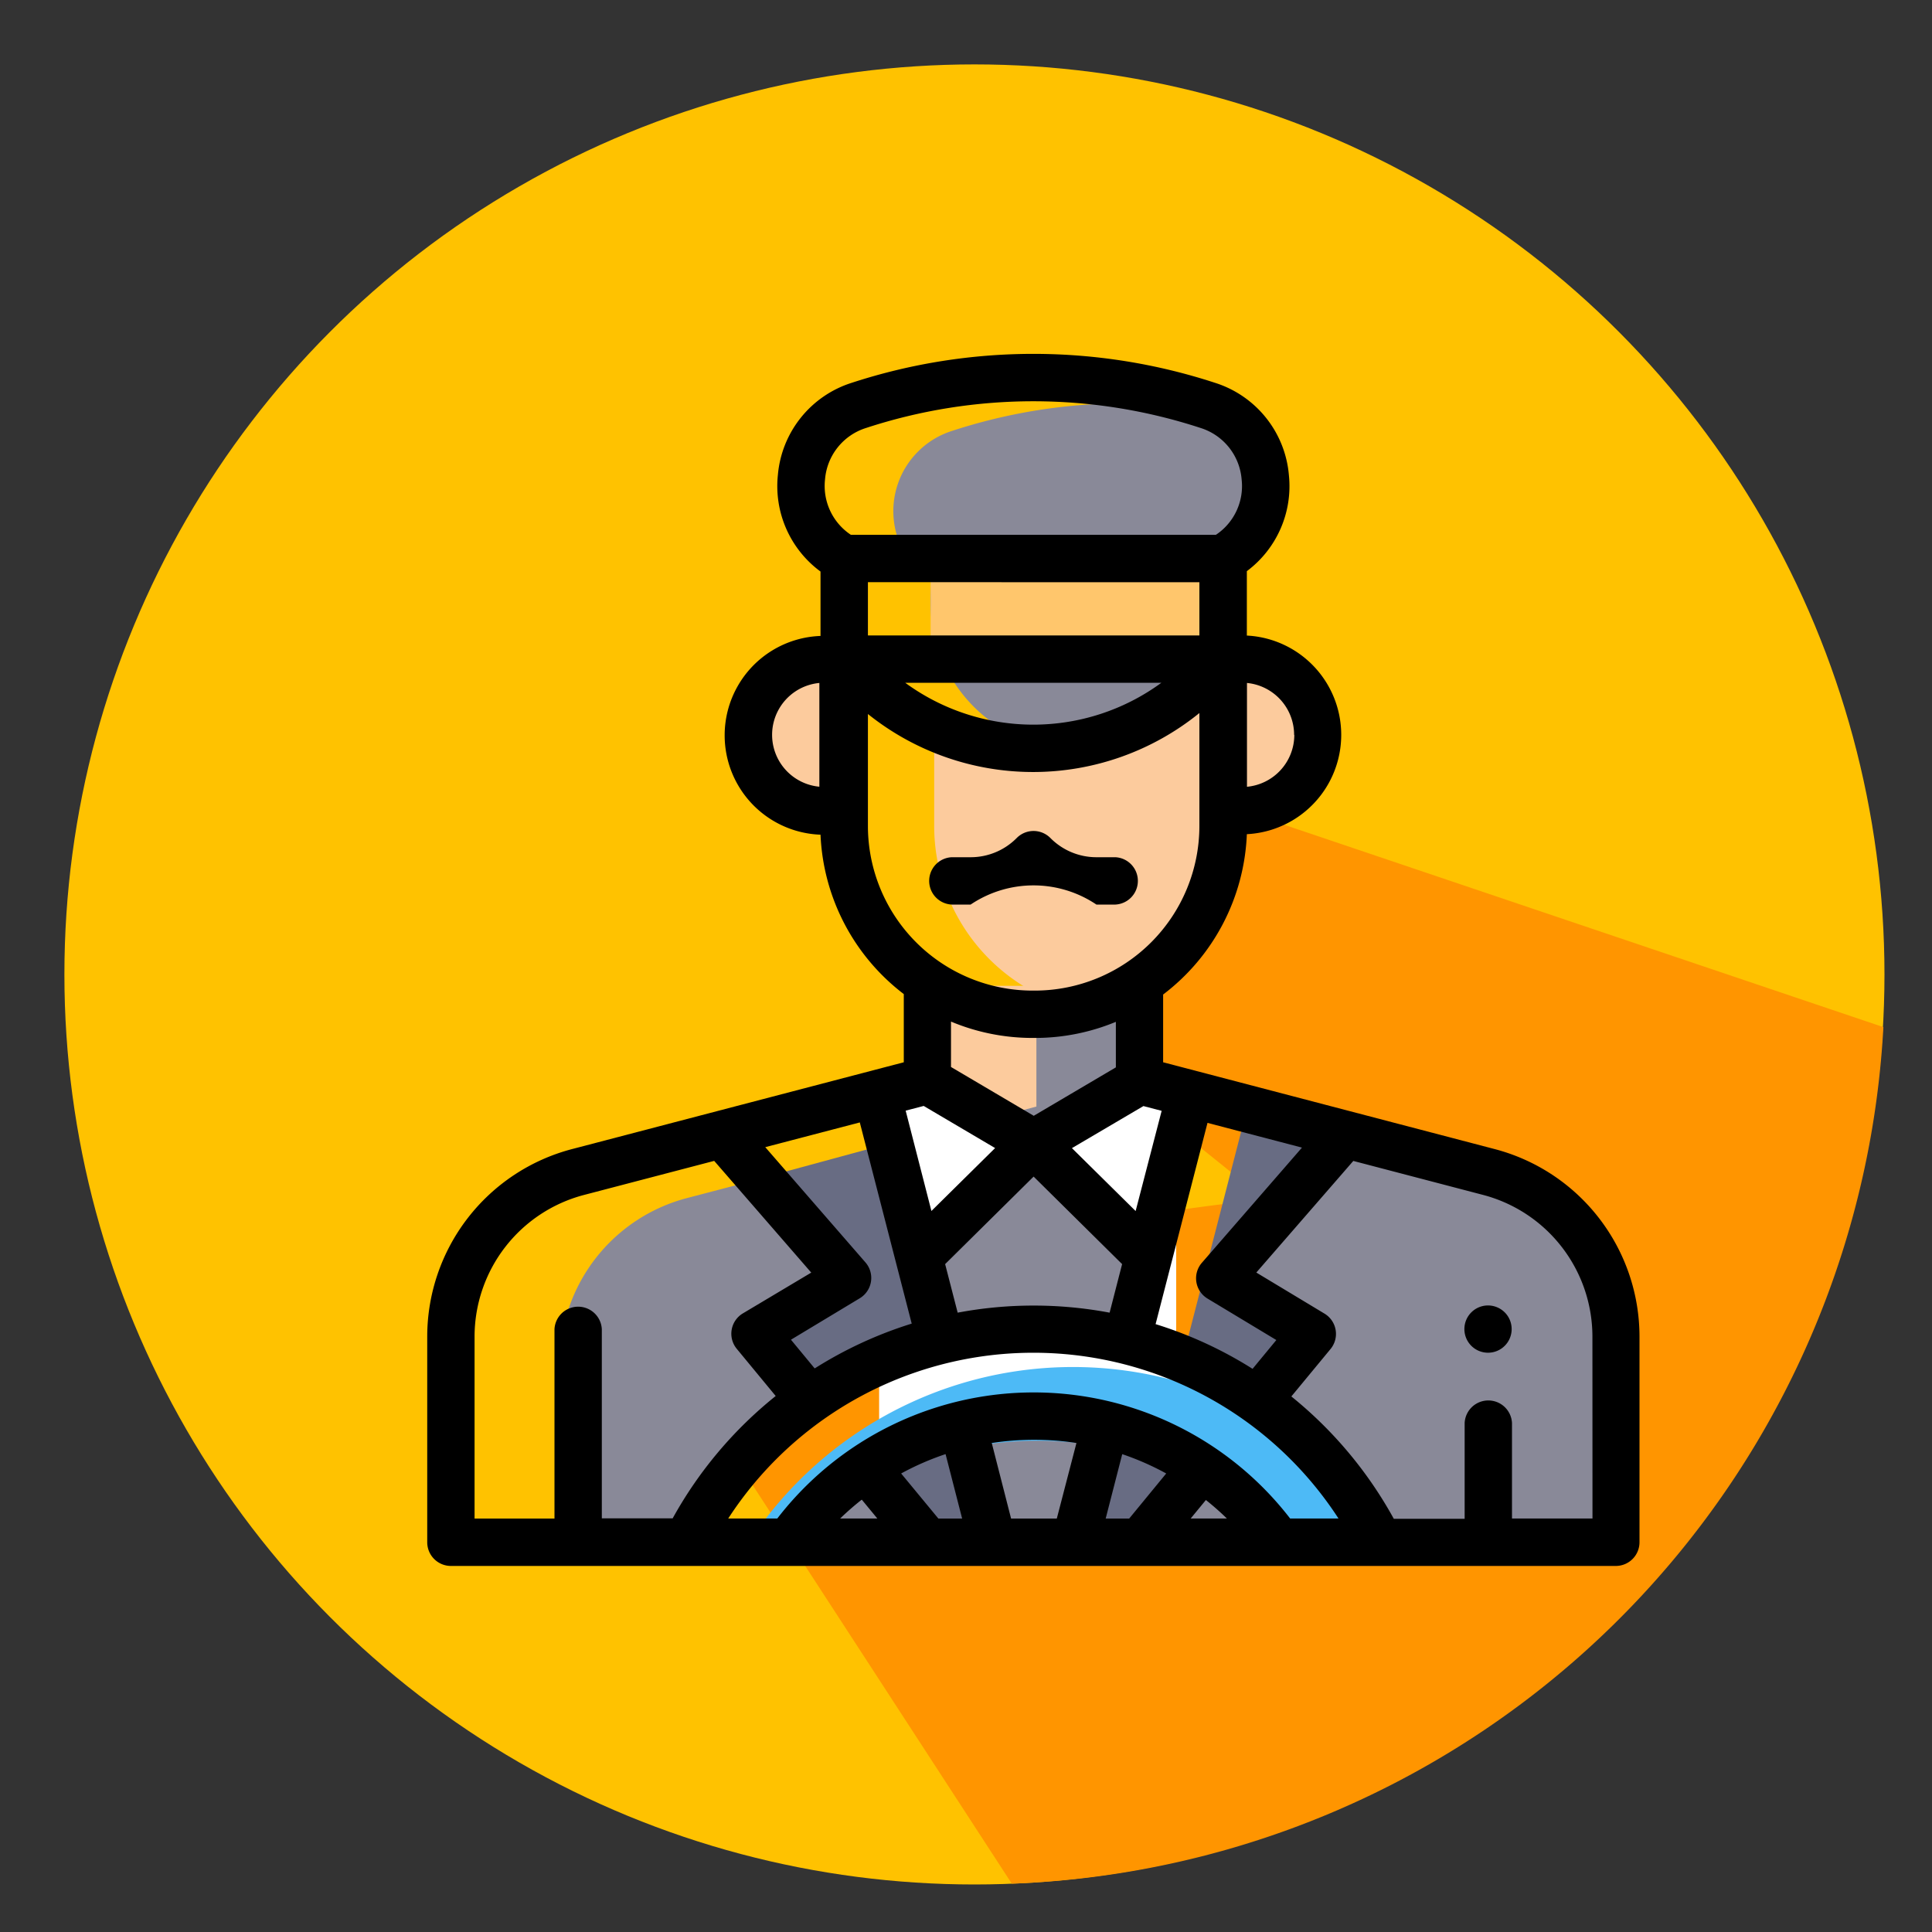 <svg xmlns="http://www.w3.org/2000/svg" xmlns:xlink="http://www.w3.org/1999/xlink" width="30" height="30" viewBox="0 0 30 30">
  <rect x="0" y="0" width="30" height="30" fill="#333333" stroke="none"/>
  <defs>
    <clipPath id="clip-drivers">
      <rect width="30" height="30"/>
    </clipPath>
  </defs>
  <g id="drivers" clip-path="url(#clip-drivers)">
    <g id="Group_50" data-name="Group 50" transform="translate(-323 -462)">
      <g id="Group_42" data-name="Group 42" transform="translate(324 463)">
        <g id="Group_10" data-name="Group 10">
          <g id="Group_9" data-name="Group 9">
            <g id="Group_8" data-name="Group 8">
              <g id="Group_7" data-name="Group 7">
                <g id="Group_6" data-name="Group 6">
                  <g id="Group_5" data-name="Group 5">
                    <g id="Group_4" data-name="Group 4">
                      <g id="Group_3" data-name="Group 3">
                        <g id="Group_2" data-name="Group 2">
                          <g id="Group_1" data-name="Group 1">
                            <circle id="Ellipse_1" data-name="Ellipse 1" cx="14.131" cy="14.131" r="14.131" fill="#ffc200"/>
                          </g>
                        </g>
                      </g>
                    </g>
                  </g>
                </g>
              </g>
            </g>
          </g>
        </g>
      </g>
      <path id="Path_161" data-name="Path 161" d="M83.98,184.742a14.069,14.069,0,0,0,13.534-13.3l-10.208-3.447-1.65,4.31,2.239,1.8-9.974,1.319Z" transform="translate(254.731 306.507)" fill="#ff9500"/>
      <g id="taxi-driver_1_" data-name="taxi-driver (1)" transform="translate(329.634 467.495)">
        <path id="Path_204" data-name="Path 204" d="M202.024,23.327a1.3,1.3,0,0,0,.005-2.276,8.65,8.65,0,0,0-4.219.3,1.307,1.307,0,0,0-.672,1.973Zm0,0" transform="translate(-189.676 -20.15)" fill="#898998"/>
        <path id="Path_205" data-name="Path 205" d="M216.372,134.348a2.924,2.924,0,0,0,2.243-2.843v-2.592l-2.3,1.374-2.186-.271v1.489A2.923,2.923,0,0,0,216.372,134.348Zm0,0" transform="translate(-206.257 -124.175)" fill="#fccb9d"/>
        <path id="Path_206" data-name="Path 206" d="M218.613,90.9h-4.484a2.3,2.3,0,1,0,4.484,0Zm0,0" transform="translate(-206.257 -87.56)" fill="#898998"/>
        <path id="Path_207" data-name="Path 207" d="M212.629,86.434h4.54V88h-4.54Zm0,0" transform="translate(-204.812 -83.256)" fill="#ffc66c"/>
        <path id="Path_208" data-name="Path 208" d="M336.423,131.267h-.294v-2.353h.294a1.176,1.176,0,0,1,0,2.353Zm0,0" transform="translate(-323.771 -124.175)" fill="#fccb9d"/>
        <path id="Path_209" data-name="Path 209" d="M136.794,131.267h.294v-2.353h-.294a1.176,1.176,0,1,0,0,2.353Zm0,0" transform="translate(-130.631 -124.175)" fill="#fccb9d"/>
        <path id="Path_210" data-name="Path 210" d="M190.863,312.234h4.613v6.974h-4.613Zm0,0" transform="translate(-183.846 -300.755)" fill="#fff"/>
        <path id="Path_211" data-name="Path 211" d="M214.475,268.385l-1.653.974-1.643-.974v-1.471h3.3Zm0,0" transform="translate(-203.416 -257.101)" fill="#fccb9d"/>
        <path id="Path_212" data-name="Path 212" d="M161.856,449.522a4.662,4.662,0,0,0-6.469,1.115h7.594A4.667,4.667,0,0,0,161.856,449.522Zm0,0" transform="translate(-149.674 -432.184)" fill="#898998"/>
        <path id="Path_213" data-name="Path 213" d="M321.3,324.719l-1.41-.383-.948,3.677.132.055a5.977,5.977,0,0,1,1.162.435l.721-.873-1.434-.864Zm0,0" transform="translate(-307.212 -312.412)" fill="#686c83"/>
        <path id="Path_214" data-name="Path 214" d="M70.424,280.4,65,278.98v-1.066H63.4v1.471l-5.423,1.42A2.643,2.643,0,0,0,56,283.361v2.789h2.079a6.018,6.018,0,0,1,6.778-3.143l.949-3.68,2.311.628-1.821,2.1,1.434.864-.835,1.011a6.042,6.042,0,0,1,1.928,2.224H72.4v-3.193A2.643,2.643,0,0,0,70.424,280.4Zm0,0" transform="translate(-53.941 -267.697)" fill="#898998"/>
        <path id="Path_215" data-name="Path 215" d="M274.007,452.516l-.468,1.816h1.012l.967-1.172A4.62,4.62,0,0,0,274.007,452.516Zm0,0" transform="translate(-263.482 -435.879)" fill="#686c83"/>
        <path id="Path_216" data-name="Path 216" d="M191.481,309.65l-.618-2.54.747-.2,1.653.974Z" transform="translate(-183.846 -295.63)" fill="#fff"/>
        <path id="Path_217" data-name="Path 217" d="M257.911,309.65l.618-2.54-.747-.2-1.652.974Z" transform="translate(-246.712 -295.63)" fill="#fff"/>
        <path id="Path_218" data-name="Path 218" d="M144.7,429.305a6.012,6.012,0,0,0-8.877,1.33h.621a5.5,5.5,0,0,1,7.709,0h1.46A6.026,6.026,0,0,0,144.7,429.305Zm0,0" transform="translate(-130.827 -412.182)" fill="#4dbaf6"/>
        <path id="Path_219" data-name="Path 219" d="M142.052,333.344l-1.984.539,1.323,1.523-.265.16-1.115.7.731.955a5.989,5.989,0,0,1,2.06-.965Zm0,0" transform="translate(-134.864 -321.088)" fill="#686c83"/>
        <path id="Path_220" data-name="Path 220" d="M183.363,449.853l1.023,1.239H185.4l-.5-1.94A4.627,4.627,0,0,0,183.363,449.853Zm0,0" transform="translate(-176.622 -432.639)" fill="#686c83"/>
        <path id="Path_221" data-name="Path 221" d="M16.576,12.348,11.427,11V9.948a3.289,3.289,0,0,0,1.3-2.49,1.544,1.544,0,0,0,0-3.084v-1a1.647,1.647,0,0,0,.653-1.49A1.65,1.65,0,0,0,12.238.451a9.078,9.078,0,0,0-5.652,0A1.65,1.65,0,0,0,5.445,1.88a1.647,1.647,0,0,0,.662,1.5v1a1.544,1.544,0,0,0,0,3.086A3.288,3.288,0,0,0,7.4,9.941V11L2.248,12.348A3.012,3.012,0,0,0,0,15.26v3.193a.368.368,0,0,0,.368.368H18.456a.368.368,0,0,0,.368-.368V15.26A3.012,3.012,0,0,0,16.576,12.348Zm-4.633,2.063a.367.367,0,0,0,.173.258l1.069.644-.369.447-.013-.008a6.338,6.338,0,0,0-1.493-.686l.806-3.125,1.467.384-1.554,1.788A.367.367,0,0,0,11.943,14.411Zm-5.922,1.34-.007,0-.366-.443,1.069-.644a.368.368,0,0,0,.088-.556l-1.556-1.79,1.468-.384.806,3.124A6.347,6.347,0,0,0,6.021,15.751Zm1.688-4.073,1.109.654-.989.977-.4-1.558Zm.527,3.208-.194-.752,1.374-1.359,1.374,1.359-.194.754a6.376,6.376,0,0,0-2.36,0Zm2.885-3.206.283.074L11,13.31l-.989-.977Zm.869-8.134v.826H6.843V3.545ZM11.4,5.107a3.367,3.367,0,0,1-3.978,0Zm2.064.809a.81.81,0,0,1-.735.806V5.11A.81.81,0,0,1,13.461,5.916ZM6.177,1.95a.913.913,0,0,1,.639-.8,8.338,8.338,0,0,1,5.191,0,.913.913,0,0,1,.639.8.909.909,0,0,1-.4.86H6.579A.91.91,0,0,1,6.177,1.95ZM6.089,6.721a.809.809,0,0,1,0-1.611Zm.754.61V5.592a4.1,4.1,0,0,0,5.147-.015V7.331A2.558,2.558,0,0,1,9.435,9.887H9.4A2.558,2.558,0,0,1,6.843,7.331ZM9.4,10.622h.036a3.272,3.272,0,0,0,1.257-.25v.707l-1.275.752-1.285-.758v-.705A3.273,3.273,0,0,0,9.4,10.622ZM.735,15.26a2.276,2.276,0,0,1,1.7-2.2l2.021-.529,1.507,1.735L4.9,14.9a.368.368,0,0,0-.094.549l.605.733a6.4,6.4,0,0,0-1.6,1.9h-1.1V15.144a.368.368,0,0,0-.735,0v2.941H.735Zm9.8,2.825.257-1a4.25,4.25,0,0,1,.683.3l-.575.7Zm-.759,0h-.71l-.3-1.173a4.35,4.35,0,0,1,1.315,0Zm-1.727-1,.257,1H7.937l-.578-.7A4.251,4.251,0,0,1,8.044,17.086Zm-1.3.708.24.291H6.412A4.329,4.329,0,0,1,6.744,17.794Zm5.106.291.236-.287a4.334,4.334,0,0,1,.326.287Zm1.544,0a5.028,5.028,0,0,0-7.963,0H4.674a5.648,5.648,0,0,1,9.476,0Zm4.695,0h-1.25V16.6a.368.368,0,0,0-.735,0v1.489h-1.1a6.4,6.4,0,0,0-1.591-1.9l.609-.737a.368.368,0,0,0-.094-.549l-1.059-.638,1.506-1.733,2.013.527a2.276,2.276,0,0,1,1.7,2.2Zm0,0" transform="translate(0 0)"/>
        <path id="Path_222" data-name="Path 222" d="M211.8,202.721h.295a1.75,1.75,0,0,1,1.953,0h.295a.368.368,0,0,0,0-.735h-.295a1.006,1.006,0,0,1-.716-.3.368.368,0,0,0-.52,0,1.006,1.006,0,0,1-.716.3H211.8a.368.368,0,0,0,0,.735Zm0,0" transform="translate(-203.657 -194.17)"/>
        <path id="Path_223" data-name="Path 223" d="M438.368,401.918a.367.367,0,1,0,.26.107A.37.37,0,0,0,438.368,401.918Zm0,0" transform="translate(-421.897 -387.142)"/>
      </g>
    </g>
  </g>
</svg>
